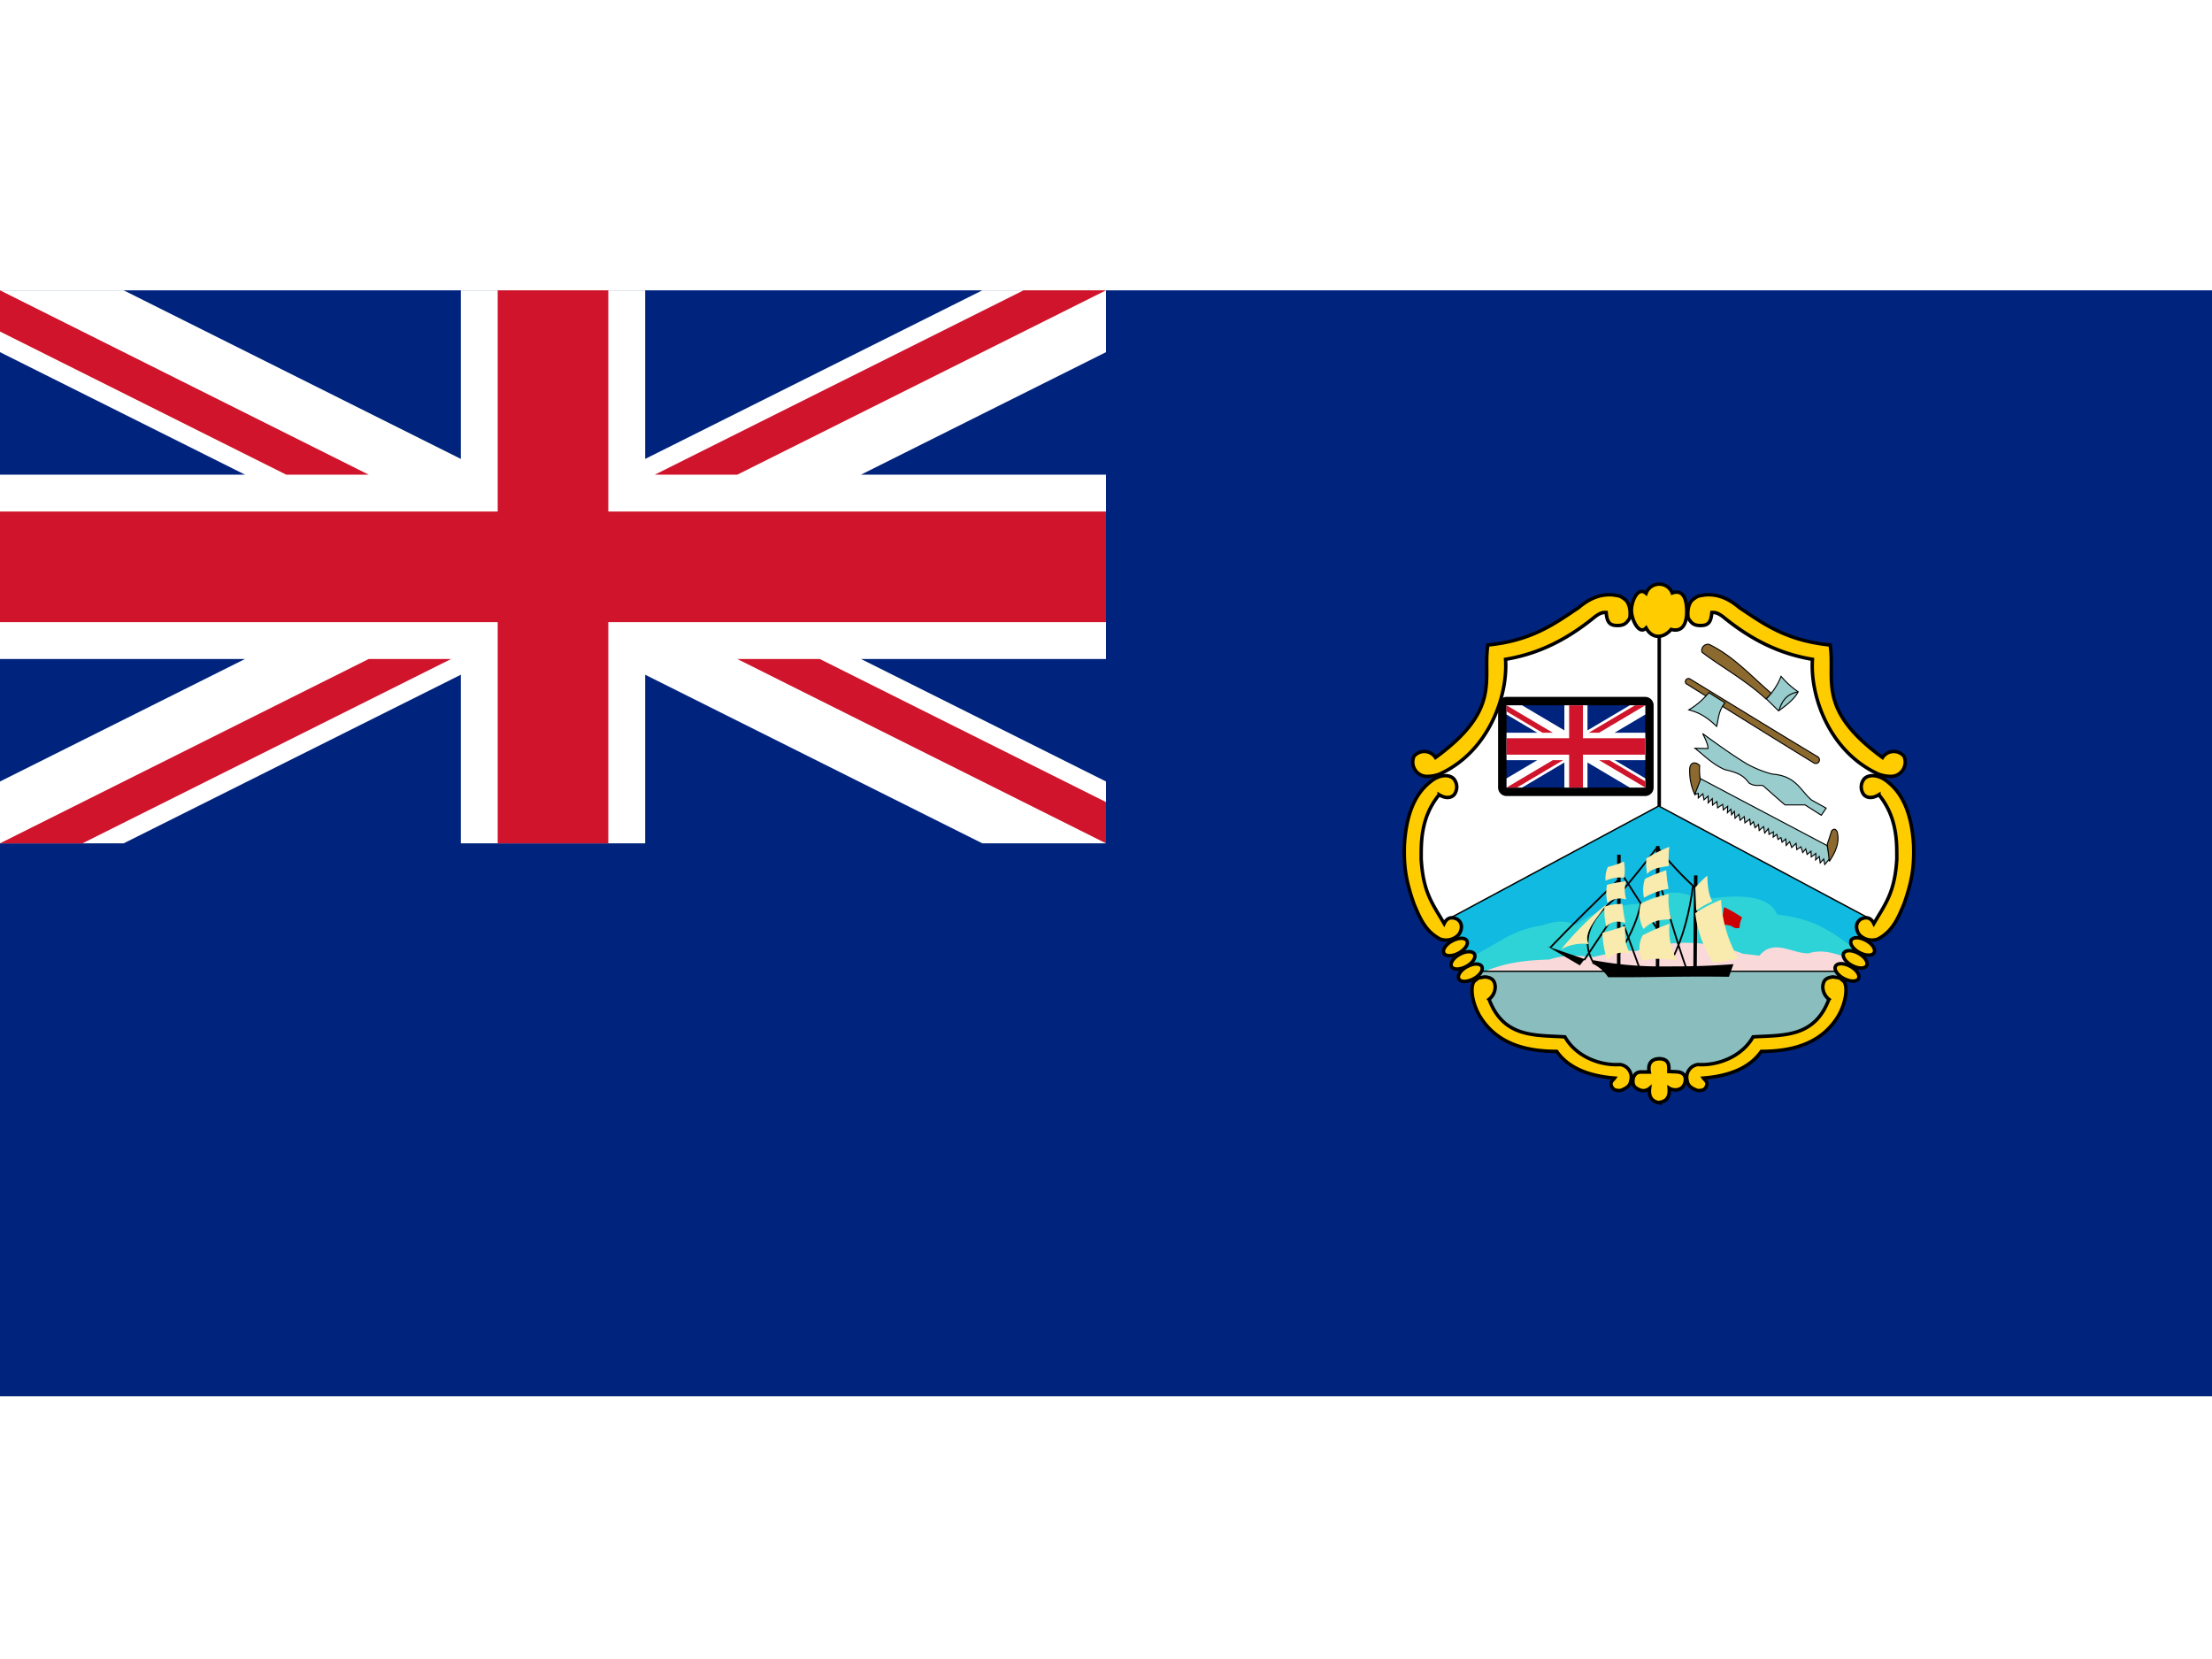 <svg xmlns="http://www.w3.org/2000/svg" height="480" width="640" viewBox="0 0 640 480"><defs><style>.cls-1,.cls-4{fill:#fff;}.cls-2{fill:#00247d;}.cls-3{fill:#cf142b;}.cls-10,.cls-11,.cls-12,.cls-15,.cls-16,.cls-17,.cls-18,.cls-19,.cls-20,.cls-4,.cls-6,.cls-9{stroke:#000;}.cls-5{fill:#8abebe;}.cls-6{fill:#10bae0;stroke-width:0.4px;}.cls-7{fill:#2ed3d7;}.cls-8{fill:#f9d9d9;}.cls-9{stroke-linejoin:round;stroke-width:4.89px;}.cls-11,.cls-12,.cls-20{fill:none;}.cls-11{stroke-width:0.5px;}.cls-13{fill:#f9eaae;}.cls-14{fill:#c00;}.cls-15,.cls-16,.cls-17{fill:#fc0;}.cls-16{stroke-linecap:square;stroke-width:1px;}.cls-17{stroke-width:1.03px;}.cls-18{fill:#8c692f;}.cls-18,.cls-19,.cls-20{stroke-width:0.3px;}.cls-19{fill:#9cc;}</style></defs><title>British Honduras</title><g id="Layer_2" data-name="Layer 2"><g id="British_Honduras" data-name="British Honduras"><rect class="cls-1" width="640" height="480"/><g id="g5393"><g id="g4834"><path id="rect6" class="cls-2" d="M0,84H640V404H0Z"/><g id="g11985"><g id="g11972"><g id="g11960"><g id="g11949"><g id="g11939"><g id="g11930"><g id="g2411"><polygon id="polygon8" class="cls-1" points="133.33 195.22 133.33 244 186.67 244 186.67 195.22 284.22 244 320 244 320 226.11 249.11 190.67 320 190.67 320 137.33 249.11 137.33 320 101.89 320 84 320 84 284.22 84 186.67 132.78 186.67 84 133.33 84 133.33 132.78 35.78 84 0 84 0 101.89 70.89 137.33 0 137.33 0 190.67 70.89 190.67 0 226.11 0 244 35.78 244 133.33 195.22"/><polygon id="polygon10" class="cls-3" points="296.15 84 189.48 137.33 213.33 137.33 320 84 320 84 296.15 84"/><polygon id="polygon12" class="cls-3" points="0 84 0 95.92 82.81 137.33 106.67 137.33 106.67 137.33 0 84"/><polygon id="polygon14" class="cls-3" points="23.85 244 130.52 190.67 106.67 190.67 0 244 0 244 23.85 244"/><polygon id="polygon16" class="cls-3" points="320 244 320 232.07 237.19 190.67 213.33 190.67 213.33 190.67 320 244"/><path id="path2938" class="cls-3" d="M144,84h32v64H320v32H176v64H144V180H0V148H144Z"/></g></g></g></g></g></g></g><g id="g4562"><path id="path4492" class="cls-4" d="M408.2,245.31l2.66,10.91s2.53,9.71,2.93,10.38,4.26,3.06,4.26,3.06l124,.27,6.39-7.58,2.79-16.1L549,234.4l-5.32-7.72.67-4.92L533.15,212l-6.79-13.84.53-8.78L495,174.78l-6.37,1.95-17,0-7.09-1.61-30.9,14.94L430,208.32,415.38,222l1.06,5.72-6.92,8.65Z"/><g id="g4486"><path id="path4369" class="cls-5" d="M423.8,278.46l4.7,8.47,4,9.41,9.6,5.27,10.07,1.51,5.27,3.67,8.09,3.48,14.11,2.63,11.29-1,6.68-2.82,10.91-6.12L522,300l7-6.68,2.54-7.34,5.74-8.56Z"/><path id="path4365" class="cls-6" d="M479.92,233.2,541.33,266l-7.78,15H425.36l-7.05-14.7Z"/><path id="path4481" class="cls-7" d="M425.69,280.71l109.05-.38a53.51,53.51,0,0,0,1.6-5.83,46.89,46.89,0,0,0-11.2-7.24,41.29,41.29,0,0,0-10.91-2.64c-2.35-5.62-10.85-6.12-22.21-4.23-8.33-4.36-12.94-1-18.16,1.13-7.19.43-13.19,2.42-17.88,6.12-3.75-1.77-6.77-.83-9.79.09a31.77,31.77,0,0,0-11.1,3.86l-10.63,6.12Z"/><path id="path4367" class="cls-8" d="M430.11,280.83H535.69l-.29-3.67c-3.92-.75-7.18-2.83-12.23-1.32-4.73,0-10.06-4.3-14.11.66l-4.8-.56a44.79,44.79,0,0,0-31-.75c-3.72-.5-8,.76-12.23,1.69-3.93-.28-7.66-.89-12.8.75C438.17,277.89,434.07,279.35,430.11,280.83Z"/></g><g id="g4210"><path id="rect6-4" class="cls-9" d="M435.89,204.07H476v23.8H435.89Z"/><path id="rect6-48" class="cls-2" d="M435.89,204.07H476v23.8H435.89Z"/><g id="g11985-3"><g id="g11972-7"><g id="g11960-5"><g id="g11949-2"><g id="g11939-5"><g id="g11930-0"><g id="g2411-4"><polygon id="polygon8-4" class="cls-1" points="435.89 206.73 444.79 212 435.89 212 435.89 219.93 444.79 219.93 435.89 225.21 435.89 227.87 440.38 227.87 452.62 220.61 452.62 227.87 459.31 227.87 459.31 220.61 471.55 227.87 476.04 227.87 476.04 225.21 467.14 219.93 476.04 219.93 476.04 212 467.14 212 476.04 206.73 476.04 204.07 476.04 204.07 471.55 204.07 459.31 211.32 459.31 204.07 452.62 204.07 452.62 211.32 440.38 204.07 435.89 204.07 435.89 206.73"/><polygon id="polygon10-9" class="cls-3" points="459.67 212 462.66 212 476.04 204.07 476.04 204.07 473.05 204.07 459.67 212"/><polygon id="polygon12-5" class="cls-3" points="435.89 205.84 446.28 212 449.28 212 449.28 212 435.89 204.07 435.89 205.84"/><polygon id="polygon14-5" class="cls-3" points="452.27 219.93 449.28 219.93 435.89 227.87 435.89 227.87 438.89 227.87 452.27 219.93"/><polygon id="polygon16-3" class="cls-3" points="476.04 226.09 465.65 219.93 462.66 219.93 462.66 219.93 476.04 227.87 476.04 226.09"/><path id="path2938_1_-0" data-name="path2938 1 -0" class="cls-3" d="M454,204.07h4v9.52H476v4.76H458v9.52h-4v-9.52H435.89v-4.76H454Z"/></g></g></g></g></g></g></g></g><g id="g4451"><g id="g4408"><path id="path4378" class="cls-10" d="M460.89,278.31a11.89,11.89,0,0,1,4.66,3.93c11.53.09,21.21-.33,34.33-.13l.93-2.59c-7,.51-11.53.59-19.56.6A106.45,106.45,0,0,1,460.89,278.31Z"/><path id="path4380" d="M447.78,273.85l9.31,5.46,1.4-1.8Z"/><path id="path4382" class="cls-11" d="M448.58,274.12c6.42-6.69,13.12-13.25,19.89-19.76"/><path id="path4384" class="cls-12" d="M468.41,247.3l-.07,32.4"/><path id="path4386" class="cls-12" d="M479.65,244.78l-.07,35.8"/><path id="path4388" class="cls-12" d="M490.63,253.29l-.2,27.21"/><path id="path4390" class="cls-11" d="M458.36,277.78l10.18-15.24"/><path id="path4392" class="cls-11" d="M468.41,251.56l11.38,17.7"/><path id="path4394" class="cls-11" d="M479.59,245c-3.86,5.15-7.55,9.58-11.24,14"/><path id="path4396" class="cls-11" d="M490.63,257a89.47,89.47,0,0,1-11-11.84"/><path id="path4398" class="cls-11" d="M488,280.44c-2.87-8-5.56-17.61-8.32-26.68"/><path id="path4400" class="cls-11" d="M468.21,276.31c2.63-4.24,5.18-8.64,6.59-15"/><path id="path4402" class="cls-11" d="M489.83,256.42c-1,7.43-2.73,14.61-6.05,21.16"/><path id="path4404" class="cls-11" d="M461,278.51c-5.62-9.69,4.62-17.13,7.32-19.43"/><path id="path4406" class="cls-11" d="M474.26,279.84l-4.46-12.24"/></g><path id="path4425" class="cls-13" d="M451.71,274.65a83.27,83.27,0,0,1,13.11-13c-2.71,4-7.08,8.37-5.12,11.51A13,13,0,0,0,451.71,274.65Z"/><path id="path4427" class="cls-13" d="M465.21,250.83a8,8,0,0,0-.67,4,9.9,9.9,0,0,1,5.39-.86,14.06,14.06,0,0,0-.07-4.72A24.85,24.85,0,0,1,465.21,250.83Z"/><path id="path4429" class="cls-13" d="M476.33,248.37a16,16,0,0,0,.27,4.59c.74-1.47,3.43-2,6.25-2.4A30.37,30.37,0,0,1,483,245,41.46,41.46,0,0,0,476.33,248.37Z"/><path id="path4431" class="cls-13" d="M490.5,256.75c.09,2.42.18,4.65.27,6.72a24.29,24.29,0,0,1,4.66-2.66c-1.14-2.05-1.38-4.7-1.46-7.45C492.5,254.55,491.39,255.89,490.5,256.75Z"/><path id="path4433" class="cls-13" d="M464.95,256a13,13,0,0,0,.13,5.26,5.77,5.77,0,0,1,5.46-1,8.84,8.84,0,0,1-.07-5.26A35.42,35.42,0,0,0,464.95,256Z"/><path id="path4435" class="cls-13" d="M475.93,254.29a10.44,10.44,0,0,0-.27,5.46,21.22,21.22,0,0,1,7.12-2.59,33,33,0,0,1-.67-5.39A44.11,44.11,0,0,0,475.93,254.29Z"/><path id="path4437" class="cls-13" d="M474.73,261.48a9.43,9.43,0,0,0,.8,7.32c3.05-3,5.43-2.53,8-2.93a20.71,20.71,0,0,1-.73-7.19A34.89,34.89,0,0,0,474.73,261.48Z"/><path id="path4441" class="cls-13" d="M463.62,269.93a28.52,28.52,0,0,0,1.4,7.85c2.64-3,5.49-2,6.65-1.93-1.46-2.21-1.59-5-1.46-7.92C468.12,268.6,466,269.26,463.62,269.93Z"/><path id="path4443" class="cls-13" d="M475.26,270.66a7.66,7.66,0,0,0,0,7.32c3.59-1,6.8-.44,10-.07a17.65,17.65,0,0,1-2.2-10.65,64.47,64.47,0,0,0-7.85,3.39Z"/><path id="path4449" class="cls-14" d="M503.31,268.44a2.3,2.3,0,0,1-2.26-.47,7.14,7.14,0,0,0-3.11-.38l.89-5.13a33.79,33.79,0,0,1,5.22,3A6.72,6.72,0,0,0,503.31,268.44Z"/><path id="path4445" class="cls-13" d="M497.95,260.35a37.92,37.92,0,0,0,4.92,16.9,35.24,35.24,0,0,1-7.19,1.26,33.1,33.1,0,0,1-5.19-14.3A38,38,0,0,1,497.95,260.35Z"/><path id="path4447" class="cls-13" d="M470.27,267c-.36-1.89-.68-3.74-.86-5.46a15,15,0,0,0-5.19.8,19.68,19.68,0,0,0,.53,5.79c1.63-1.77,3.54-1.65,5.52-1.13Z"/></g><path id="path4494" class="cls-12" d="M480.07,233.29V178.36"/><g id="g4506"><g id="g4324"><path id="path4146" class="cls-15" d="M430.48,186.62c-1.56,10.07,4.08,18.53-15.15,32.56a3.88,3.88,0,0,0-6.21-.38,4.14,4.14,0,0,0,4,5.83,10.32,10.32,0,0,0,3.43-.68c14.27-6.52,19.78-22.7,19.05-33.19,8-1.35,16.46-4.57,26-12.42,1.71-1.22,2.37-1.13,3.11-1.13.2,1.83.42,3.65,2.82,3.76,2.69.17,3.19-1,4-2.07.21-1.17.29-3.74-1.13-5.27-1.71-1.34-1.76-1.18-3.76-1.51-3.85-.3-7,1.22-9.88,3.67C449.75,180.48,443.21,185.35,430.48,186.62Z"/><path id="path4226" class="cls-15" d="M416.38,229.94c2.22,1.36,3.75.73,4.39-.07a3.66,3.66,0,0,0-.27-4.66c-1.39-1.24-4.2-1.08-6.65,1-4.9,3.83-7.05,10.28-7.52,18.36-.17,6.29.42,10.23,2.79,17,1.78,4.24,3.31,7.87,7.52,10.11a5,5,0,0,0,5.46-1.33c.77-1.11,1.36-3.13-.47-4.39-1.3-.63-2.81-.77-3.79,1.26-3.38-5.78-6.09-9-6.65-18.76.05-3.85-.41-11.73,5.19-18.5Z"/><path id="path4228" class="cls-16" d="M420.19,272.22c1.84-1,3.75-1,4.25,0s-.59,2.59-2.43,3.56-3.75,1-4.25,0S418.34,273.19,420.19,272.22Z"/><path id="path4228-2" class="cls-16" d="M422.38,276.09c1.84-1,3.75-1,4.25,0s-.59,2.59-2.43,3.56-3.75,1-4.25,0S420.54,277.07,422.38,276.09Z"/><path id="path4228-8" class="cls-16" d="M424.5,279.66c1.84-1,3.75-1,4.25,0s-.59,2.59-2.43,3.56-3.75,1-4.25,0S422.65,280.63,424.5,279.66Z"/><path id="path4308" class="cls-15" d="M430.86,289.18c4.21,11.17,13.37,10.27,21.92,10.82,3.36,5.94,10.53,8.36,15.9,8a3.7,3.7,0,0,1,3.2,4.52c-.21,1.48-.89,2.18-3,3-.83,0-2.26.14-2.73-1.6-.23-1,.58-1.39,1-2-7.77-.62-13.49-3.08-16.75-7.72-9.84,0-17.81-2.71-22.39-10.44-2.34-4.2-2.56-8.49-1.51-9.79,1.46-1.24.88-.94,3.11-1.32,2.43.2,2.86,1.39,3,2.73a4.62,4.62,0,0,1-1.79,3.76Z"/></g><g id="g4324-0"><path id="path4146-1" class="cls-15" d="M529.52,186.62c1.56,10.07-4.08,18.53,15.15,32.56a3.88,3.88,0,0,1,6.21-.38,4.14,4.14,0,0,1-4,5.83,10.32,10.32,0,0,1-3.43-.68c-14.27-6.52-19.78-22.7-19.05-33.19-8-1.35-16.46-4.57-26-12.42-1.71-1.22-2.37-1.13-3.11-1.13-.2,1.83-.42,3.65-2.82,3.76-2.69.17-3.19-1-4-2.07-.21-1.17-.29-3.74,1.13-5.27,1.71-1.34,1.76-1.18,3.76-1.51,3.85-.3,7,1.22,9.88,3.67C510.25,180.48,516.79,185.35,529.52,186.62Z"/><path id="path4226-6" class="cls-15" d="M543.62,229.94c-2.22,1.36-3.75.73-4.39-.07a3.66,3.66,0,0,1,.27-4.66c1.39-1.24,4.2-1.08,6.65,1,4.9,3.83,7.05,10.28,7.52,18.36.17,6.29-.42,10.23-2.79,17-1.78,4.24-3.31,7.87-7.52,10.11a5,5,0,0,1-5.46-1.33c-.77-1.11-1.36-3.13.47-4.39,1.3-.63,2.81-.77,3.79,1.26,3.38-5.78,6.09-9,6.65-18.76-.05-3.85.41-11.73-5.19-18.5Z"/><path id="path4228-1" class="cls-16" d="M539.83,272.06c-1.84-1-3.75-1-4.25,0s.59,2.59,2.43,3.56,3.75,1,4.25,0S541.68,273,539.83,272.06Z"/><path id="path4228-2-5" class="cls-16" d="M537.67,275.8c-1.84-1-3.75-1-4.25,0s.59,2.59,2.43,3.56,3.75,1,4.25,0S539.51,276.78,537.67,275.8Z"/><path id="path4228-8-3" class="cls-16" d="M535.31,279.57c-1.84-1-3.75-1-4.25,0s.59,2.59,2.43,3.56,3.75,1,4.25,0S537.16,280.54,535.31,279.57Z"/><path id="path4308-7" class="cls-15" d="M529.14,289.18c-4.21,11.17-13.37,10.27-21.92,10.82-3.36,5.94-10.53,8.36-15.9,8a3.7,3.7,0,0,0-3.2,4.52c.21,1.48.89,2.18,3,3,.83,0,2.26.14,2.73-1.6.23-1-.58-1.39-1-2,7.77-.62,13.49-3.08,16.75-7.72,9.84,0,17.81-2.71,22.39-10.44,2.34-4.2,2.56-8.49,1.51-9.79-1.46-1.24-.88-.94-3.11-1.32-2.43.2-2.86,1.39-3,2.73a4.62,4.62,0,0,0,1.79,3.76Z"/></g><path id="path4376" class="cls-17" d="M479.95,319c2.13-.26,3.22-1.45,3-4.13,1,.65,3.3.87,4.28-.92.61-1.17,1-3.7-2.14-3.84l-2.24-.1c0-1.2.4-3.56-2.62-3.69-2.5,0-3.5,1.51-3.06,3.84l-2.43,0c-1.67,0-2.62,1.58-2.19,3.55.26.85,1.11,1.42,2.33,1.8a2.84,2.84,0,0,0,2.38-.58c-.34,2.75,1,3.79,2.72,4.13Z"/><path id="path4496" class="cls-15" d="M476.26,181.68c-2,2.16-4.14-2.23-4.23-4.89s1.81-7.25,4.23-5.13a4.05,4.05,0,0,1,7.57-.09c4-1.41,4.16,3.58,4.19,5.18s-.14,6.53-4.52,5.36C481.54,184.49,478.2,185.21,476.26,181.68Z"/></g><g id="g4548"><g id="g4537"><path id="path4500" class="cls-18" d="M487.84,197.8c12.35,7.7,24.71,15.43,37.06,23A1.06,1.06,0,0,0,526,219c-12.79-7.68-24.81-15.1-37.13-22.62A.91.91,0,0,0,487.84,197.8Z"/><path id="path4524" class="cls-19" d="M488.63,205.39a22,22,0,0,0,5.79-5l4.66,2.93c-1.94,2.48-1.83,4.61-2.4,6.85C493.21,206.84,490.88,206,488.63,205.39Z"/></g><path id="path4528" class="cls-19" d="M490.43,216.5c2.74,2.18,5.1,4.66,8.65,6.19,5,1.11,5.74,2.39,7.05,3.93,1.78,1,2.63.46,3.93.67,2,1.73,3.76,3.35,6.39,5.59h5.79l4.72,3,1.4-2.06-4.19-2.33c-3.2-2.61-4.38-7-11.38-7.52a31.13,31.13,0,0,1-7.45-3c-3.27-2-6.23-4-12.71-8.72,1,1.91,1.61,3.48,1.53,4.32Z"/><g id="g4532"><path id="path4530" class="cls-19" d="M528.62,244.64l-37.39-19.76-.8,5,.93-.33v1.33l1.33-1.2.33,1.73,1.2-1.06v1.93l1.2-1.2.07,1.86,1.26-1,.2,1.8,1.46-1,.2,1.6,1.26-1.06-.07,1.86,1-1,.2,1.6.8-1,.2,2,1.13-1.13.33,1.73,1.2-1.06.2,1.8,1.4-1.06.2,1.6.86-.86.47,1.73,1-.93.2,1.73,1.26-1.13.33,1.86,1.06-1.26.2,1.66,1.26-.73-.07,1.53,1.06-.8.33,1.46.86-.53.33,1.33,1.06-.93.13,1.86,1-1.06.6,1.66,1.26-1.2.2,1.8,1.2-.8.53,1.66.86-1.06.4,1.6,1.13-.93.07,1.66,1.33-1-.07,1.86,1.06-1,.27,1.86,1-1.13.33,1.6,1.53-1.86Z"/><path id="path4502" class="cls-18" d="M490.36,229.87a16,16,0,0,1-1.46-7.72c.49-2.16,2.2-1.39,2.86-.67a18,18,0,0,0,.2,4.19Z"/><path id="path4504" class="cls-18" d="M529.29,249.23l-.6-5c.37-1.1.72-2.08,1.26-3.86.47-.44,1-.85,1.6.27.84,3.33-.64,6.13-2.26,8.58Z"/></g><g id="g4543"><path id="path4498" class="cls-18" d="M492.43,188.69c4.86,3.79,12.54,8,18.5,13.51l1.73-1.46c-6-5.07-11-10.84-18.16-14.3a1.79,1.79,0,0,0-2.06,2.26Z"/><path id="path4526" class="cls-19" d="M511.06,202.2a19.64,19.64,0,0,0,4.26-6.52,24.63,24.63,0,0,0,4.92,4.46c-1,2.29-4.59,4.81-5.66,5.52Z"/><path id="path4541" class="cls-20" d="M520.3,200.17c-3.51.63-4.83,2.84-5.6,5.46"/></g></g></g></g></g></g></g></svg>